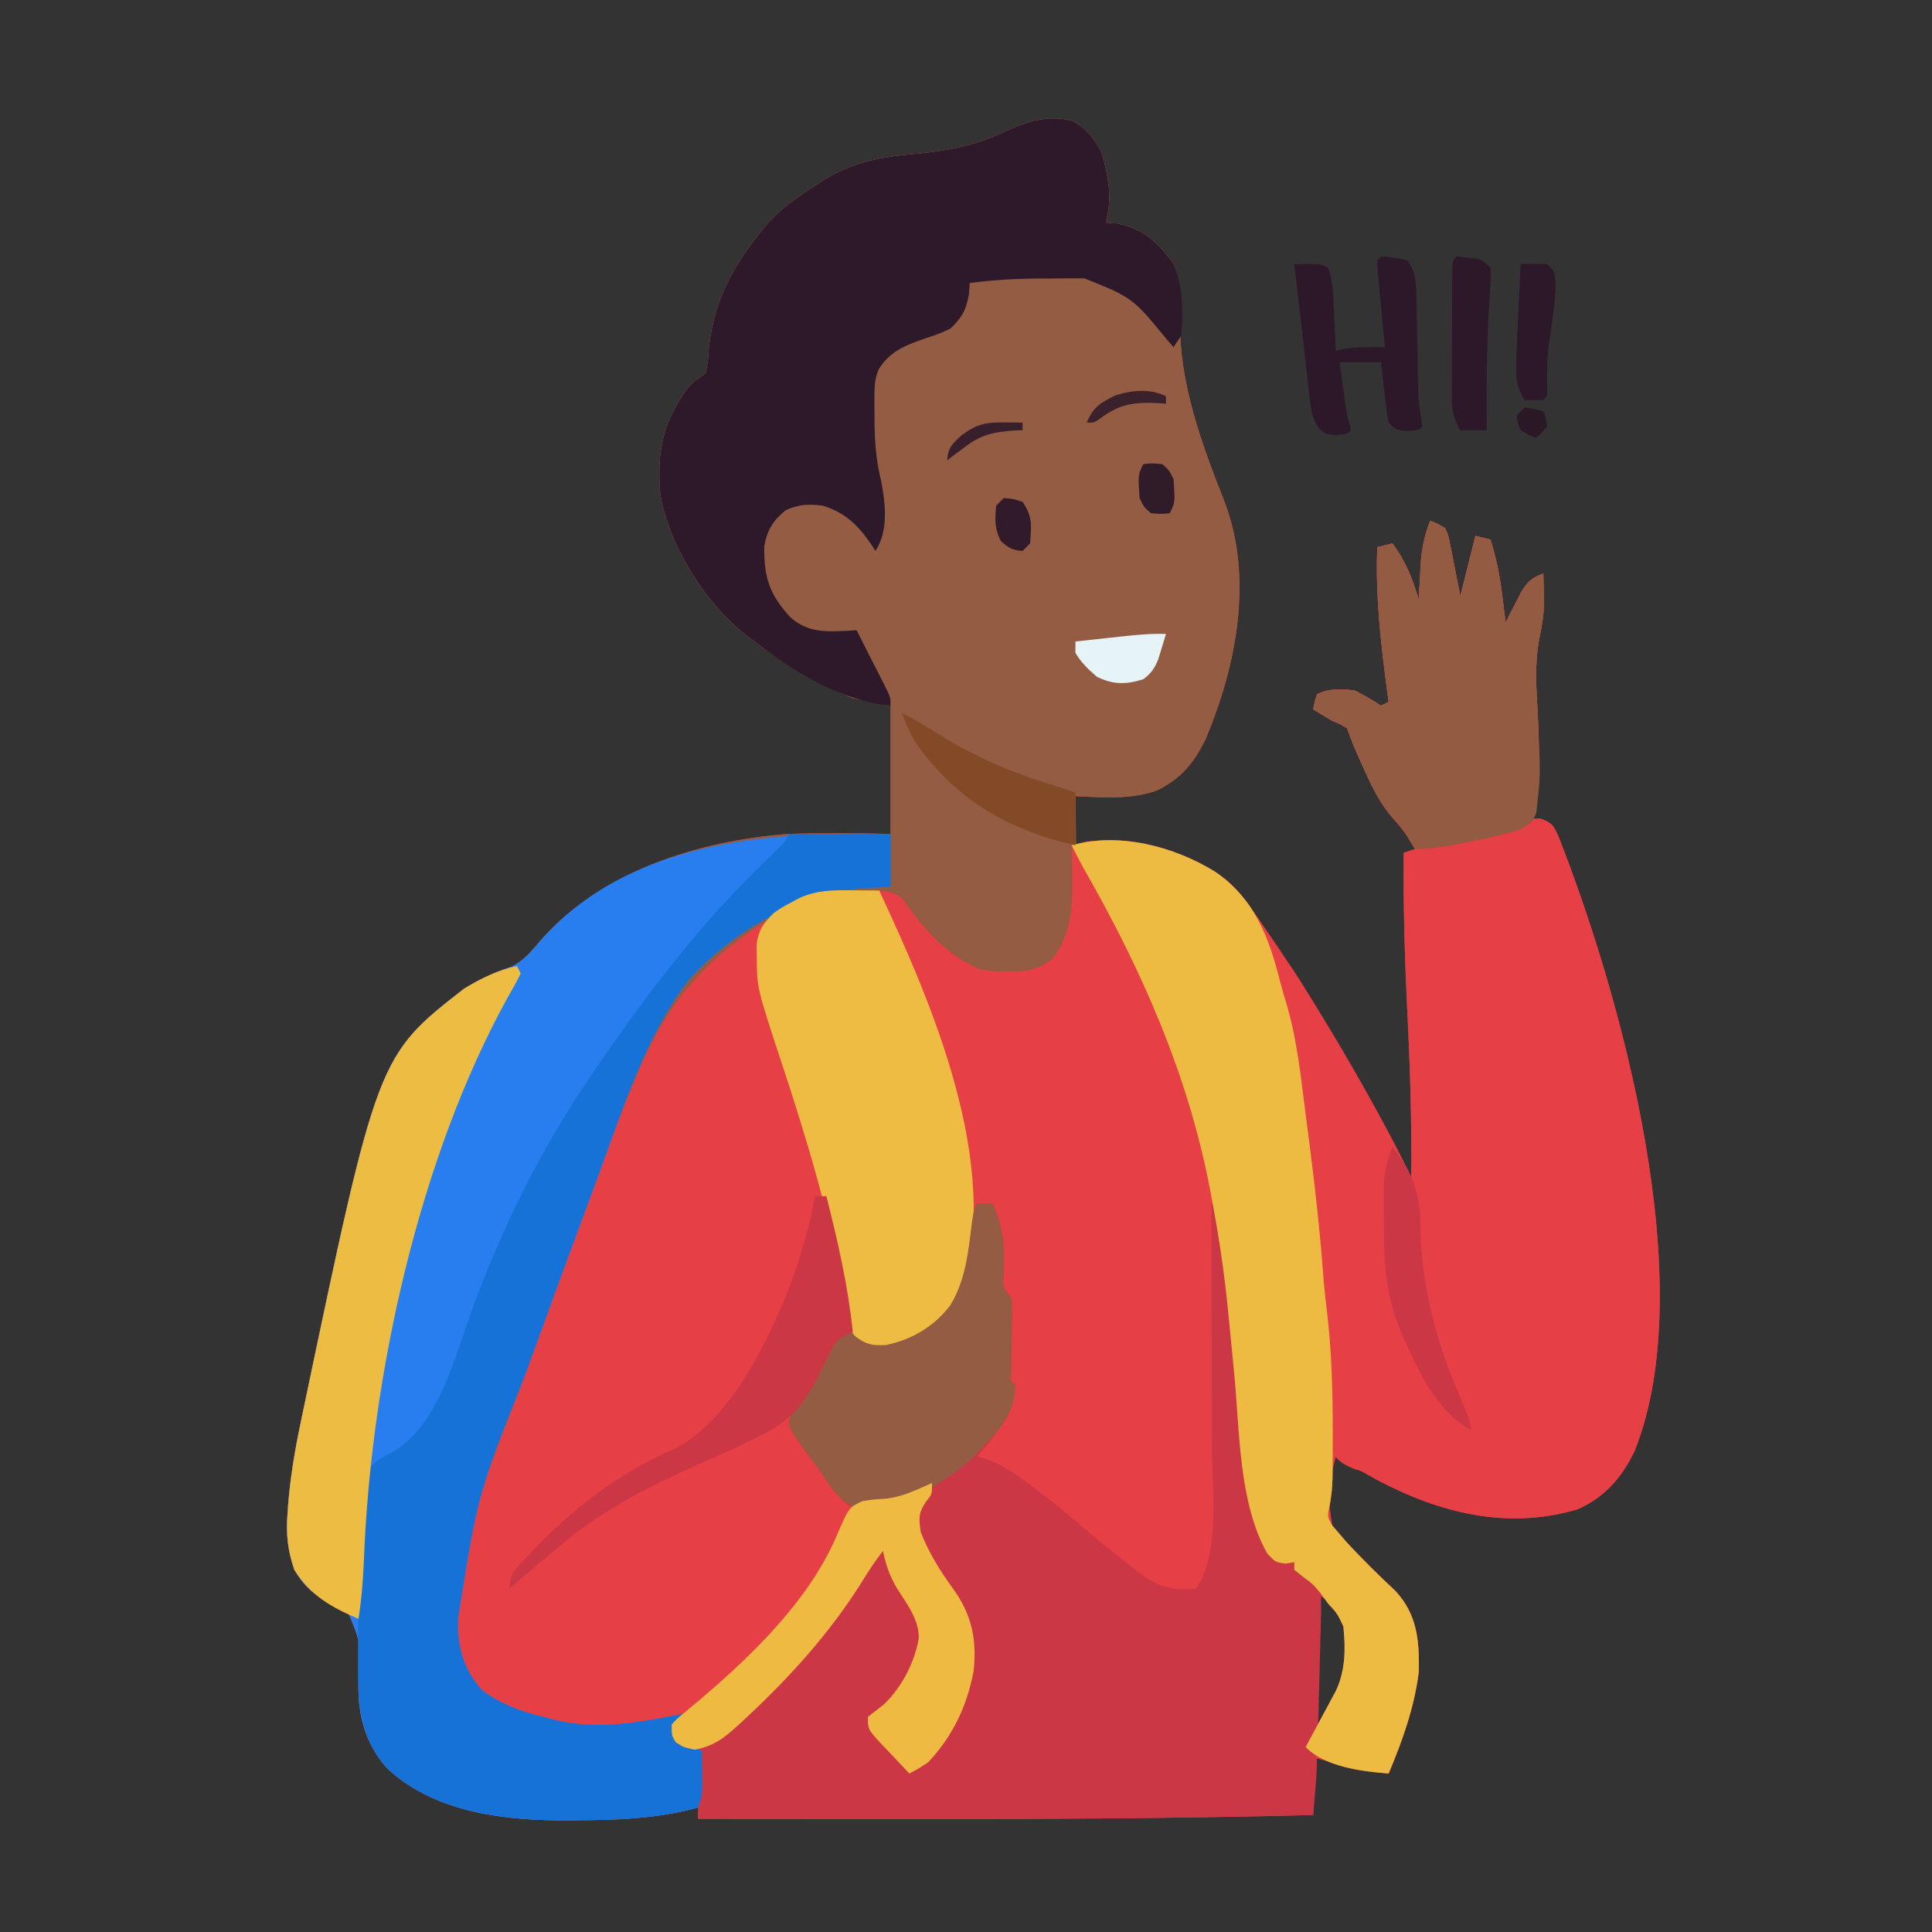 <?xml version="1.0" encoding="UTF-8"?>
<svg version="1.1" xmlns="http://www.w3.org/2000/svg" width="512" height="512">
<rect width="100%" height="100%" fill="#333333" stroke="none"/>
<path d="M0 0 C3.846 1.816 5.72 4.508 7.812 8.188 C9.715 14.294 10.877 20.743 9 27 C10.031 27.082 11.062 27.165 12.125 27.25 C18.999 28.58 23.025 32.369 27 38 C28.815 43.076 29.073 47.09 28.75 52.438 C28.3 69.102 34.449 85.595 40.484 100.906 C48.197 121.085 43.74 144.141 35.621 163.59 C32.549 170.053 29.039 174.332 22.562 177.5 C15.638 179.948 8.231 179.323 1 179 C1 183.29 1 187.58 1 192 C1.99 191.67 2.98 191.34 4 191 C17.068 189.665 30.203 193.429 40.805 201.004 C45.257 204.817 48.347 209.752 51.625 214.562 C52.327 215.584 53.029 216.605 53.753 217.658 C60.253 227.203 66.231 237 72 247 C72.782 248.343 72.782 248.343 73.579 249.714 C79.367 259.664 85.034 269.61 90 280 C90.142 265.633 89.711 251.348 89 237 C88.289 222.652 87.858 208.367 88 194 C88.99 193.67 89.98 193.34 91 193 C89.331 189.94 87.505 187.407 85.152 184.863 C81.802 180.995 79.747 176.905 77.688 172.25 C77.341 171.496 76.995 170.742 76.639 169.965 C75.286 166.995 74.033 164.1 73 161 C71.201 159.933 71.201 159.933 69 159 C67.327 158.011 65.658 157.014 64 156 C64.375 154.062 64.375 154.062 65 152 C68.213 150.394 71.515 150.51 75 151 C77.482 152.147 79.669 153.555 82 155 C82.66 154.67 83.32 154.34 84 154 C83.909 153.326 83.818 152.653 83.725 151.959 C81.991 138.917 80.47 126.17 81 113 C82.32 112.67 83.64 112.34 85 112 C88.522 116.737 90.343 121.351 92 127 C92.049 125.987 92.098 124.974 92.148 123.93 C92.224 122.578 92.299 121.227 92.375 119.875 C92.421 118.877 92.421 118.877 92.469 117.859 C92.719 113.602 93.475 109.979 95 106 C96.921 106.742 96.921 106.742 99 108 C99.821 109.879 99.821 109.879 100.266 112.133 C100.433 112.938 100.601 113.744 100.773 114.574 C100.931 115.416 101.088 116.258 101.25 117.125 C101.509 118.399 101.509 118.399 101.773 119.699 C102.198 121.796 102.601 123.898 103 126 C104.32 120.72 105.64 115.44 107 110 C108.32 110.33 109.64 110.66 111 111 C112.54 115.977 113.506 120.77 114.125 125.938 C114.211 126.621 114.298 127.305 114.387 128.01 C114.596 129.673 114.799 131.336 115 133 C115.387 132.229 115.773 131.458 116.172 130.664 C116.693 129.661 117.213 128.658 117.75 127.625 C118.26 126.627 118.771 125.63 119.297 124.602 C121.043 121.934 122.053 121.063 125 120 C125.056 121.77 125.093 123.541 125.125 125.312 C125.148 126.299 125.171 127.285 125.195 128.301 C125.031 131.406 124.603 134.034 123.961 137.055 C122.682 143.712 123.091 150.079 123.5 156.812 C123.981 166.491 124.162 175.495 122 185 C123.114 184.969 123.114 184.969 124.25 184.938 C127.509 186.197 127.675 186.746 129.07 189.816 C145.657 232.014 166.857 308.358 149.188 352.531 C145.806 359.562 141.248 364.852 134 368 C115.288 373.524 97.368 368.908 80.621 360 C77.052 358.05 73.523 356.031 70 354 C67.692 363.466 67.692 363.466 69.145 372.785 C70.947 375.093 72.837 377.027 75 379 C76.375 380.417 77.75 381.833 79.125 383.25 C81.328 385.406 83.559 387.521 85.812 389.625 C91.588 395.895 92.145 402.736 92 411 C90.813 420.496 87.692 429.215 84 438 C77.399 437.377 71.375 435.833 65 434 C64.67 438.95 64.34 443.9 64 449 C26.145 449.979 -11.697 450.089 -49.562 450.062 C-50.781 450.062 -52 450.061 -53.256 450.06 C-68.504 450.048 -83.752 450.028 -99 450 C-99 449.01 -99 448.02 -99 447 C-99.784 447.217 -100.567 447.433 -101.375 447.656 C-111.249 449.954 -120.969 450.336 -131.062 450.375 C-132.072 450.386 -132.072 450.386 -133.102 450.398 C-149.631 450.548 -168.266 448.557 -181 437 C-186.538 431.313 -188.976 423.526 -189.01 415.649 C-188.995 414.785 -188.98 413.921 -188.965 413.031 C-188.378 403.155 -188.378 403.155 -192.078 394.539 C-194.659 393.075 -194.659 393.075 -197.418 392.035 C-201.382 390.446 -203.886 387.664 -206 384 C-207.79 378.846 -208.215 374.389 -207.793 369 C-207.741 368.258 -207.689 367.516 -207.635 366.751 C-207.056 359.395 -205.833 352.219 -204.312 345 C-204.169 344.308 -204.025 343.616 -203.877 342.903 C-183.947 247.872 -183.947 247.872 -161 230 C-157.021 227.587 -152.972 225.617 -148.527 224.227 C-145.166 222.595 -143.172 220.117 -140.812 217.312 C-124.525 198.875 -99.022 190.79 -75 189 C-65.992 188.689 -57.014 188.863 -48 189 C-48 177.78 -48 166.56 -48 155 C-51.3 154.34 -54.6 153.68 -58 153 C-60.792 151.85 -63.35 150.71 -66 149.312 C-66.686 148.959 -67.371 148.606 -68.078 148.243 C-73.726 145.274 -78.959 141.919 -84 138 C-84.597 137.567 -85.194 137.134 -85.809 136.688 C-96.933 128.055 -106.6 112.984 -109 99 C-109.93 87.706 -108.46 80.297 -101.875 71 C-100 69 -100 69 -97 67 C-96.374 63.832 -96.374 63.832 -96.125 60.125 C-94.786 47.842 -89.808 38.518 -82 29 C-81.479 28.364 -80.958 27.729 -80.422 27.074 C-76.8 23.095 -72.537 20.182 -68.062 17.25 C-67.489 16.873 -66.916 16.496 -66.326 16.107 C-58.119 10.924 -50.666 9.572 -41.062 8.75 C-33.001 7.95 -25.996 6.723 -18.625 3.312 C-12.39 0.428 -6.909 -1.7 0 0 Z M66 391 C65.005 398.387 64.882 405.616 64.938 413.062 C64.942 414.214 64.947 415.366 64.951 416.553 C64.963 419.369 64.979 422.184 65 425 C67.266 422.81 68.739 420.905 70.125 418.062 C70.458 417.393 70.79 416.724 71.133 416.035 C73.469 410.553 73.63 404.882 73 399 C71.01 395.089 69.635 393.423 66 391 Z " fill="#E63F46" transform="translate(284,32)"/>
<path d="M0 0 C3.846 1.816 5.72 4.508 7.812 8.188 C9.715 14.294 10.877 20.743 9 27 C10.031 27.082 11.062 27.165 12.125 27.25 C18.999 28.58 23.025 32.369 27 38 C28.815 43.076 29.073 47.09 28.75 52.438 C28.3 69.102 34.449 85.595 40.484 100.906 C48.197 121.085 43.74 144.141 35.621 163.59 C32.549 170.053 29.039 174.332 22.562 177.5 C15.638 179.948 8.231 179.323 1 179 C1.024 180.285 1.024 180.285 1.048 181.595 C1.099 184.819 1.137 188.044 1.165 191.268 C1.18 192.655 1.2 194.042 1.226 195.428 C1.581 214.703 1.581 214.703 -4.5 222 C-9.948 226.359 -13.486 226.554 -20.359 226.434 C-29.948 225.292 -36.946 218.067 -43 211 C-43.557 209.93 -44.114 208.86 -44.688 207.758 C-46.638 204.905 -46.638 204.905 -48.934 204.458 C-51.361 204.26 -53.693 204.271 -56.125 204.375 C-56.986 204.4 -57.847 204.424 -58.734 204.45 C-65.248 204.744 -70.35 205.61 -76 209 C-76.637 209.382 -77.274 209.763 -77.93 210.156 C-96.39 221.352 -106.681 232.551 -115.078 252.574 C-115.553 253.702 -116.027 254.829 -116.516 255.991 C-121.99 269.162 -126.866 282.546 -131.702 295.961 C-132.704 298.737 -133.71 301.512 -134.716 304.287 C-137.174 311.067 -139.624 317.85 -142.067 324.636 C-143.414 328.376 -144.766 332.115 -146.122 335.852 C-157.803 365.603 -157.803 365.603 -162.625 396.875 C-162.636 397.678 -162.648 398.481 -162.659 399.308 C-162.497 405.825 -160.603 411.107 -156.211 415.988 C-151.064 419.701 -146.152 421.546 -140 423 C-138.904 423.307 -138.904 423.307 -137.785 423.621 C-125.712 426.787 -113.969 424.382 -102 422 C-102.66 422.99 -103.32 423.98 -104 425 C-104.66 425 -105.32 425 -106 425 C-103.896 429.208 -102.39 430.463 -98 432 C-97.973 433.937 -97.954 435.875 -97.938 437.812 C-97.926 438.891 -97.914 439.97 -97.902 441.082 C-98 444 -98 444 -99 447 C-109.605 449.93 -120.134 450.333 -131.062 450.375 C-132.072 450.386 -132.072 450.386 -133.102 450.398 C-149.631 450.548 -168.266 448.557 -181 437 C-186.538 431.313 -188.976 423.526 -189.01 415.649 C-188.995 414.785 -188.98 413.921 -188.965 413.031 C-188.378 403.155 -188.378 403.155 -192.078 394.539 C-194.659 393.075 -194.659 393.075 -197.418 392.035 C-201.382 390.446 -203.886 387.664 -206 384 C-207.79 378.846 -208.215 374.389 -207.793 369 C-207.741 368.258 -207.689 367.516 -207.635 366.751 C-207.056 359.395 -205.833 352.219 -204.312 345 C-204.169 344.308 -204.025 343.616 -203.877 342.903 C-183.947 247.872 -183.947 247.872 -161 230 C-157.021 227.587 -152.972 225.617 -148.527 224.227 C-145.166 222.595 -143.172 220.117 -140.812 217.312 C-124.525 198.875 -99.022 190.79 -75 189 C-65.992 188.689 -57.014 188.863 -48 189 C-48 177.78 -48 166.56 -48 155 C-51.3 154.34 -54.6 153.68 -58 153 C-60.792 151.85 -63.35 150.71 -66 149.312 C-66.686 148.959 -67.371 148.606 -68.078 148.243 C-73.726 145.274 -78.959 141.919 -84 138 C-84.597 137.567 -85.194 137.134 -85.809 136.688 C-96.933 128.055 -106.6 112.984 -109 99 C-109.93 87.706 -108.46 80.297 -101.875 71 C-100 69 -100 69 -97 67 C-96.374 63.832 -96.374 63.832 -96.125 60.125 C-94.786 47.842 -89.808 38.518 -82 29 C-81.479 28.364 -80.958 27.729 -80.422 27.074 C-76.8 23.095 -72.537 20.182 -68.062 17.25 C-67.489 16.873 -66.916 16.496 -66.326 16.107 C-58.119 10.924 -50.666 9.572 -41.062 8.75 C-33.001 7.95 -25.996 6.723 -18.625 3.312 C-12.39 0.428 -6.909 -1.7 0 0 Z " fill="#945C42" transform="translate(284,32)"/>
<path d="M0 0 C1.921 0.742 1.921 0.742 4 2 C4.821 3.879 4.821 3.879 5.266 6.133 C5.517 7.341 5.517 7.341 5.773 8.574 C5.931 9.416 6.088 10.258 6.25 11.125 C6.423 11.974 6.595 12.824 6.773 13.699 C7.198 15.796 7.601 17.898 8 20 C9.32 14.72 10.64 9.44 12 4 C13.32 4.33 14.64 4.66 16 5 C17.54 9.977 18.506 14.77 19.125 19.938 C19.211 20.621 19.298 21.305 19.387 22.01 C19.596 23.673 19.799 25.336 20 27 C20.387 26.229 20.773 25.458 21.172 24.664 C21.693 23.661 22.213 22.658 22.75 21.625 C23.516 20.128 23.516 20.128 24.297 18.602 C26.043 15.934 27.053 15.063 30 14 C30.056 15.77 30.093 17.541 30.125 19.312 C30.148 20.299 30.171 21.285 30.195 22.301 C30.031 25.406 29.603 28.034 28.961 31.055 C27.682 37.712 28.091 44.079 28.5 50.812 C28.981 60.491 29.162 69.495 27 79 C27.742 78.979 28.485 78.959 29.25 78.938 C32.509 80.197 32.675 80.746 34.07 83.816 C50.657 126.014 71.857 202.358 54.188 246.531 C50.806 253.562 46.248 258.852 39 262 C20.365 267.501 2.425 262.943 -14.281 254.098 C-14.882 253.745 -15.484 253.392 -16.103 253.029 C-17.999 251.931 -17.999 251.931 -20.198 251.256 C-22.891 250.146 -24.202 249.321 -26 247 C-27.289 241.113 -27.31 235.257 -27.375 229.25 C-27.453 226.026 -27.551 222.802 -27.648 219.578 C-27.669 218.778 -27.689 217.977 -27.71 217.153 C-27.911 210.355 -28.624 203.684 -29.496 196.944 C-29.955 193.351 -30.337 189.763 -30.676 186.156 C-34.015 149.526 -34.015 149.526 -43 114 C-43.352 112.671 -43.696 111.34 -44 110 C-38.893 114.518 -35.617 119.976 -32.062 125.75 C-31.413 126.798 -30.763 127.845 -30.094 128.924 C-21.09 143.575 -12.555 158.547 -5 174 C-4.858 159.633 -5.289 145.348 -6 131 C-6.711 116.652 -7.142 102.367 -7 88 C-6.01 87.67 -5.02 87.34 -4 87 C-5.669 83.94 -7.495 81.407 -9.848 78.863 C-13.198 74.995 -15.253 70.905 -17.312 66.25 C-17.832 65.119 -17.832 65.119 -18.361 63.965 C-19.714 60.995 -20.967 58.1 -22 55 C-23.799 53.933 -23.799 53.933 -26 53 C-27.673 52.011 -29.342 51.014 -31 50 C-30.625 48.062 -30.625 48.062 -30 46 C-26.787 44.394 -23.485 44.51 -20 45 C-17.518 46.147 -15.331 47.555 -13 49 C-12.01 48.505 -12.01 48.505 -11 48 C-11.091 47.326 -11.182 46.653 -11.275 45.959 C-13.009 32.917 -14.53 20.17 -14 7 C-12.68 6.67 -11.36 6.34 -10 6 C-6.478 10.737 -4.657 15.351 -3 21 C-2.951 19.987 -2.902 18.974 -2.852 17.93 C-2.776 16.578 -2.701 15.227 -2.625 13.875 C-2.579 12.877 -2.579 12.877 -2.531 11.859 C-2.281 7.602 -1.525 3.979 0 0 Z " fill="#E63F45" transform="translate(379,138)"/>
<path d="M0 0 C10.694 7.339 14.394 17.742 17.408 29.745 C17.802 31.246 18.233 32.739 18.699 34.22 C21.734 44.153 22.742 54.483 24.062 64.75 C24.33 66.79 24.597 68.829 24.864 70.869 C26.497 83.452 27.896 96.008 28.806 108.666 C29 111.002 29.264 113.319 29.555 115.645 C30.891 126.539 31.188 137.347 31.188 148.312 C31.188 149.039 31.189 149.765 31.19 150.513 C31.19 152.609 31.181 154.705 31.168 156.801 C31.157 158.629 31.157 158.629 31.145 160.493 C31 164 31 164 30.417 167.802 C29.708 170.952 29.708 170.952 31.152 173.371 C31.741 174.053 32.331 174.735 32.938 175.438 C33.583 176.194 34.229 176.951 34.895 177.73 C39.044 182.203 43.353 186.463 47.812 190.625 C53.588 196.895 54.145 203.736 54 212 C52.813 221.496 49.692 230.215 46 239 C38.828 238.448 29.242 237.242 24 232 C24.267 231.506 24.535 231.012 24.81 230.503 C26.024 228.254 27.231 226.002 28.438 223.75 C29.069 222.584 29.069 222.584 29.713 221.395 C30.116 220.64 30.519 219.886 30.934 219.109 C31.305 218.418 31.677 217.727 32.06 217.015 C34.571 211.632 34.619 205.831 34 200 C32.397 196.595 32.397 196.595 30 194 C29.361 193.134 28.721 192.268 28.062 191.375 C26.026 188.884 26.026 188.884 23.25 186.812 C22.508 186.214 21.765 185.616 21 185 C21 184.34 21 183.68 21 183 C20.258 183.124 19.515 183.248 18.75 183.375 C16 183 16 183 13.875 180.75 C3.951 163.334 5.367 136.521 3.446 116.932 C3.365 116.119 3.284 115.305 3.201 114.466 C3.051 112.959 2.904 111.452 2.76 109.945 C2.061 102.933 1.026 95.97 0 89 C0.004 90.021 0.009 91.043 0.013 92.095 C0.054 101.774 0.084 111.452 0.104 121.131 C0.114 126.106 0.128 131.081 0.151 136.055 C0.173 140.866 0.185 145.677 0.19 150.488 C0.193 152.313 0.201 154.138 0.211 155.963 C0.381 185.548 0.381 185.548 -5 191 C-10.553 192.091 -13.577 190.985 -18.375 188.062 C-23.033 184.874 -27.151 181.293 -31.281 177.457 C-40.876 168.786 -51.399 160.801 -63 155 C-61.635 152.025 -60.021 149.702 -57.938 147.188 C-55.12 143.497 -54.091 140.736 -54 136 C-54.163 135.365 -54.326 134.729 -54.494 134.074 C-55.046 131.809 -55.083 129.886 -55.027 127.559 C-55.015 126.728 -55.003 125.897 -54.99 125.041 C-54.955 123.301 -54.916 121.562 -54.873 119.822 C-54.857 118.578 -54.857 118.578 -54.84 117.309 C-54.815 116.176 -54.815 116.176 -54.789 115.021 C-54.875 112.684 -54.875 112.684 -57 110 C-57.125 106.926 -57.125 106.926 -57 103.312 C-56.908 97.764 -57.314 93.268 -59 88 C-60.32 88 -61.64 88 -63 88 C-63.33 88.66 -63.66 89.32 -64 90 C-66.096 87.904 -65.839 83.649 -66.25 80.75 C-69.976 56.299 -76.602 31.666 -87.785 9.527 C-89 7 -89 7 -89 5 C-85.985 5.323 -84.427 5.553 -82.297 7.785 C-81.786 8.537 -81.276 9.288 -80.75 10.062 C-75.758 16.882 -69.917 22.755 -62 26 C-58.515 26.47 -58.515 26.47 -54.938 26.375 C-53.75 26.383 -52.563 26.39 -51.34 26.398 C-47.747 25.97 -45.881 25.14 -43 23 C-38.044 16.575 -37.7 8.782 -37.875 1 C-37.884 0.225 -37.893 -0.549 -37.902 -1.348 C-37.926 -3.232 -37.961 -5.116 -38 -7 C-25.427 -10.527 -10.851 -6.704 0 0 Z " fill="#E63F45" transform="translate(322,231)"/>
<path d="M0 0 C0 4.62 0 9.24 0 14 C-2.104 14.103 -4.207 14.206 -6.375 14.312 C-24.244 15.705 -42.094 25.659 -53.941 39.223 C-65.031 54.083 -70.772 72.334 -77.094 89.538 C-78.079 92.215 -79.069 94.89 -80.059 97.564 C-85.414 112.028 -90.725 126.507 -96 141 C-96.319 141.877 -96.639 142.753 -96.968 143.656 C-109.405 174.968 -109.405 174.968 -114.625 207.875 C-114.636 208.678 -114.648 209.481 -114.659 210.308 C-114.497 216.825 -112.603 222.107 -108.211 226.988 C-103.064 230.701 -98.152 232.546 -92 234 C-90.904 234.307 -90.904 234.307 -89.785 234.621 C-77.712 237.787 -65.969 235.382 -54 233 C-54.66 233.99 -55.32 234.98 -56 236 C-56.66 236 -57.32 236 -58 236 C-55.896 240.208 -54.39 241.463 -50 243 C-49.973 244.937 -49.954 246.875 -49.938 248.812 C-49.926 249.891 -49.914 250.97 -49.902 252.082 C-50 255 -50 255 -51 258 C-61.605 260.93 -72.134 261.333 -83.062 261.375 C-84.072 261.386 -84.072 261.386 -85.102 261.398 C-101.631 261.548 -120.266 259.557 -133 248 C-138.538 242.313 -140.976 234.526 -141.01 226.649 C-140.988 225.353 -140.988 225.353 -140.965 224.031 C-140.378 214.155 -140.378 214.155 -144.078 205.539 C-146.659 204.075 -146.659 204.075 -149.418 203.035 C-153.382 201.446 -155.886 198.664 -158 195 C-159.79 189.846 -160.215 185.389 -159.793 180 C-159.741 179.258 -159.689 178.516 -159.635 177.751 C-159.056 170.395 -157.833 163.219 -156.312 156 C-156.169 155.308 -156.025 154.616 -155.877 153.903 C-135.947 58.872 -135.947 58.872 -113 41 C-109.021 38.587 -104.972 36.617 -100.527 35.227 C-97.166 33.595 -95.172 31.117 -92.812 28.312 C-69.451 1.867 -32.896 -0.662 0 0 Z " fill="#287EEE" transform="translate(236,221)"/>
<path d="M0 0 C1.32 0 2.64 0 4 0 C7.103 6.464 7.211 11.794 6.91 18.926 C6.733 22.174 6.733 22.174 9 25 C9.211 27.344 9.211 27.344 9.16 30.07 C9.144 31.538 9.144 31.538 9.127 33.035 C9.106 34.055 9.084 35.074 9.062 36.125 C9.028 38.148 8.998 40.172 8.973 42.195 C8.955 43.093 8.937 43.99 8.918 44.915 C8.763 46.99 8.763 46.99 10 48 C9.726 53.684 7.963 57.135 4.438 61.438 C4.013 61.978 3.588 62.519 3.15 63.076 C2.113 64.394 1.058 65.698 0 67 C0.855 67.238 1.709 67.477 2.59 67.723 C6.357 69.134 9.353 71.074 12.562 73.438 C13.169 73.877 13.775 74.317 14.4 74.77 C19.162 78.27 23.68 82.015 28.154 85.873 C32.039 89.217 36.005 92.429 40.062 95.562 C41.105 96.368 42.148 97.174 43.223 98.004 C48.491 101.791 51.56 102.519 58 102 C64.397 92.404 62.261 76.188 62.195 65.039 C62.192 63.153 62.189 61.268 62.187 59.382 C62.179 54.467 62.16 49.551 62.137 44.636 C62.117 39.601 62.108 34.566 62.098 29.531 C62.076 19.687 62.042 9.844 62 0 C62.99 0.495 62.99 0.495 64 1 C64.6 3.869 65.055 6.662 65.438 9.562 C65.564 10.479 65.69 11.395 65.82 12.338 C67.033 21.517 67.855 30.731 68.687 39.949 C69.678 68.218 69.678 68.218 79 94 C80.663 94.35 82.33 94.682 84 95 C86.688 97.438 86.688 97.438 89 100 C89.66 100.66 90.32 101.32 91 102 C91.129 104.91 91.137 107.716 91.047 110.621 C91.016 111.905 91.016 111.905 90.985 113.214 C90.94 115.026 90.889 116.837 90.833 118.649 C90.75 121.423 90.689 124.196 90.629 126.971 C90.582 128.729 90.534 130.488 90.484 132.246 C90.467 133.077 90.449 133.909 90.43 134.765 C90.298 138.648 90.2 140.701 88 144 C88.66 144.99 89.32 145.98 90 147 C89.983 149.617 89.867 152.092 89.625 154.688 C89.568 155.389 89.512 156.091 89.453 156.814 C89.312 158.544 89.157 160.272 89 162 C51.145 162.979 13.303 163.089 -24.562 163.062 C-25.781 163.062 -27 163.061 -28.256 163.06 C-43.504 163.048 -58.752 163.027 -74 163 C-73.505 154.09 -73.505 154.09 -73 145 C-73.99 144.67 -74.98 144.34 -76 144 C-75.136 143.771 -74.273 143.541 -73.383 143.305 C-69.576 141.837 -66.89 139.787 -63.875 137.125 C-63.313 136.635 -62.751 136.145 -62.172 135.641 C-60.434 134.109 -58.714 132.558 -57 131 C-56.229 130.307 -56.229 130.307 -55.442 129.6 C-43.453 118.694 -33.799 105.173 -26 91 C-24 92 -24 92 -23.105 94.223 C-22.803 95.16 -22.5 96.097 -22.188 97.062 C-20.894 100.837 -19.523 103.973 -17.25 107.25 C-14.783 111.035 -14.209 113.415 -15 118 C-17.572 124.9 -21.509 131.049 -27 136 C-27.66 136 -28.32 136 -29 136 C-26.937 139.664 -24.641 142.705 -21.812 145.812 C-20.739 146.998 -20.739 146.998 -19.645 148.207 C-18.83 149.095 -18.83 149.095 -18 150 C-10.175 145.786 -6.318 138.766 -3.562 130.5 C-1.142 121.613 -0.779 113.376 -5 105 C-6.859 102.143 -8.754 99.347 -10.775 96.604 C-14.483 91.554 -16.78 87.369 -16 81 C-14 77.625 -14 77.625 -12 75 C-12.834 75.361 -13.668 75.722 -14.527 76.094 C-16.215 76.79 -16.215 76.79 -17.938 77.5 C-19.591 78.196 -19.591 78.196 -21.277 78.906 C-25.708 80.208 -29.466 81.299 -34 80 C-37.063 77.469 -39.19 74.443 -41.438 71.188 C-42.048 70.354 -42.658 69.521 -43.287 68.662 C-50.046 59.385 -50.046 59.385 -49.762 57 C-48.77 54.395 -47.125 52.416 -45.461 50.203 C-43.057 46.578 -41.336 42.62 -39.527 38.672 C-37.966 35.94 -36.637 34.656 -34 33 C-33.258 33.99 -33.258 33.99 -32.5 35 C-29.682 37.254 -27.87 37.646 -24.281 37.445 C-17.41 36.104 -11.408 32.493 -7.176 26.926 C-3.072 20.204 -2.375 12.631 -1.43 4.941 C-1 2 -1 2 0 0 Z " fill="#CC3745" transform="translate(259,319)"/>
<path d="M0 0 C3.846 1.816 5.72 4.508 7.812 8.188 C9.715 14.294 10.877 20.743 9 27 C10.031 27.082 11.062 27.165 12.125 27.25 C18.999 28.58 23.025 32.369 27 38 C29.52 44 29.639 50.574 29 57 C28.34 57.99 27.68 58.98 27 60 C26.147 59.022 26.147 59.022 25.277 58.023 C16.18 46.923 16.18 46.923 3.372 41.757 C1.989 41.763 1.989 41.763 0.578 41.77 C-0.448 41.771 -1.474 41.773 -2.531 41.775 C-3.593 41.788 -4.656 41.8 -5.75 41.812 C-7.32 41.813 -7.32 41.813 -8.922 41.814 C-15.024 41.849 -20.949 42.209 -27 43 C-27.082 44.052 -27.165 45.104 -27.25 46.188 C-28.089 50.45 -29.007 51.922 -32 55 C-35.059 56.441 -35.059 56.441 -38.438 57.562 C-43.597 59.29 -48.188 61.004 -51.122 65.855 C-52.085 68.208 -52.258 69.881 -52.266 72.414 C-52.269 73.253 -52.273 74.091 -52.277 74.955 C-52.268 75.836 -52.259 76.717 -52.25 77.625 C-52.244 78.983 -52.244 78.983 -52.238 80.367 C-52.17 85.646 -51.736 90.493 -50.453 95.625 C-49.304 101.646 -48.539 108.809 -52 114 C-52.34 113.469 -52.681 112.938 -53.031 112.391 C-56.599 107.19 -59.889 103.883 -66 102 C-69.896 101.538 -72.157 101.636 -75.75 103.188 C-79.101 105.887 -80.762 108.564 -81.469 112.832 C-81.555 121.081 -80.066 125.577 -74.531 131.598 C-69.911 135.663 -65.327 135.431 -59.379 135.176 C-58.201 135.089 -58.201 135.089 -57 135 C-55.494 137.955 -53.996 140.915 -52.5 143.875 C-52.071 144.717 -51.641 145.559 -51.199 146.426 C-50.793 147.231 -50.387 148.037 -49.969 148.867 C-49.403 149.983 -49.403 149.983 -48.826 151.121 C-48 153 -48 153 -48 155 C-61.223 153.729 -73.715 145.997 -84 138 C-84.597 137.567 -85.194 137.134 -85.809 136.688 C-96.933 128.055 -106.6 112.984 -109 99 C-109.93 87.706 -108.46 80.297 -101.875 71 C-100 69 -100 69 -97 67 C-96.374 63.832 -96.374 63.832 -96.125 60.125 C-94.786 47.842 -89.808 38.518 -82 29 C-81.219 28.047 -81.219 28.047 -80.422 27.074 C-76.8 23.095 -72.537 20.182 -68.062 17.25 C-67.489 16.873 -66.916 16.496 -66.326 16.107 C-58.119 10.924 -50.666 9.572 -41.062 8.75 C-33.001 7.95 -25.996 6.723 -18.625 3.312 C-12.39 0.428 -6.909 -1.7 0 0 Z " fill="#2D1929" transform="translate(284,32)"/>
<path d="M0 0 C8.91 0 17.82 0 27 0 C27 4.62 27 9.24 27 14 C24.896 14.103 22.793 14.206 20.625 14.312 C2.756 15.705 -15.094 25.659 -26.941 39.223 C-38.031 54.083 -43.772 72.334 -50.094 89.538 C-51.079 92.215 -52.069 94.89 -53.059 97.564 C-58.414 112.028 -63.725 126.507 -69 141 C-69.319 141.877 -69.639 142.753 -69.968 143.656 C-82.405 174.968 -82.405 174.968 -87.625 207.875 C-87.636 208.678 -87.648 209.481 -87.659 210.308 C-87.497 216.825 -85.603 222.107 -81.211 226.988 C-76.064 230.701 -71.152 232.546 -65 234 C-63.904 234.307 -63.904 234.307 -62.785 234.621 C-50.712 237.787 -38.969 235.382 -27 233 C-27.66 233.99 -28.32 234.98 -29 236 C-29.66 236 -30.32 236 -31 236 C-28.896 240.208 -27.39 241.463 -23 243 C-22.973 244.937 -22.954 246.875 -22.938 248.812 C-22.926 249.891 -22.914 250.97 -22.902 252.082 C-23 255 -23 255 -24 258 C-34.605 260.93 -45.134 261.333 -56.062 261.375 C-57.072 261.386 -57.072 261.386 -58.102 261.398 C-74.631 261.548 -93.266 259.557 -106 248 C-112.632 241.188 -114.123 232.14 -114.133 222.922 C-114.135 221.77 -114.137 220.618 -114.139 219.43 C-114.134 218.216 -114.13 217.001 -114.125 215.75 C-114.122 214.497 -114.118 213.245 -114.115 211.954 C-114.065 202.948 -113.904 193.977 -113.153 185 C-112.995 182.929 -112.9 180.86 -112.805 178.785 C-112.189 169.204 -112.189 169.204 -109.148 166.125 C-107.612 165.196 -106.041 164.32 -104.445 163.496 C-92.845 156.399 -88.503 138.871 -84.181 126.866 C-76.202 104.841 -66.144 84.428 -53 65 C-52.435 64.165 -51.87 63.329 -51.288 62.468 C-43.929 51.659 -36.308 41.1 -28 31 C-27.539 30.437 -27.079 29.873 -26.604 29.292 C-20.086 21.36 -13.16 13.969 -5.812 6.797 C-5.2 6.199 -4.588 5.601 -3.957 4.984 C-3.41 4.456 -2.863 3.927 -2.3 3.382 C-0.886 2.011 -0.886 2.011 0 0 Z " fill="#1672D7" transform="translate(209,221)"/>
<path d="M0 0 C10.694 7.339 14.394 17.742 17.408 29.745 C17.802 31.246 18.233 32.739 18.699 34.22 C21.734 44.153 22.742 54.483 24.062 64.75 C24.33 66.79 24.597 68.829 24.864 70.869 C26.497 83.452 27.896 96.008 28.806 108.666 C29 111.002 29.264 113.319 29.555 115.645 C30.891 126.539 31.188 137.347 31.188 148.312 C31.188 149.039 31.189 149.765 31.19 150.513 C31.19 152.609 31.181 154.705 31.168 156.801 C31.157 158.629 31.157 158.629 31.145 160.493 C31 164 31 164 30.417 167.802 C29.708 170.952 29.708 170.952 31.152 173.371 C31.741 174.053 32.331 174.735 32.938 175.438 C33.583 176.194 34.229 176.951 34.895 177.73 C39.044 182.203 43.353 186.463 47.812 190.625 C53.588 196.895 54.145 203.736 54 212 C52.813 221.496 49.692 230.215 46 239 C38.828 238.448 29.242 237.242 24 232 C24.267 231.506 24.535 231.012 24.81 230.503 C26.024 228.254 27.231 226.002 28.438 223.75 C29.069 222.584 29.069 222.584 29.713 221.395 C30.116 220.64 30.519 219.886 30.934 219.109 C31.305 218.418 31.677 217.727 32.06 217.015 C34.571 211.632 34.619 205.831 34 200 C32.397 196.595 32.397 196.595 30 194 C29.361 193.134 28.721 192.268 28.062 191.375 C26.026 188.884 26.026 188.884 23.25 186.812 C22.508 186.214 21.765 185.616 21 185 C21 184.34 21 183.68 21 183 C20.258 183.124 19.515 183.248 18.75 183.375 C16 183 16 183 13.875 180.75 C6.154 167.199 6.545 147.605 5.027 132.434 C4.942 131.589 4.858 130.744 4.77 129.874 C4.347 125.649 3.933 121.423 3.533 117.196 C2.518 106.684 0.998 96.37 -1 86 C-1.138 85.277 -1.276 84.555 -1.418 83.81 C-7.223 53.52 -19.685 25.543 -34.938 -1.091 C-36.019 -3.034 -37.02 -5.004 -38 -7 C-25.427 -10.527 -10.851 -6.704 0 0 Z " fill="#EEBB42" transform="translate(322,231)"/>
<path d="M0 0 C0.697 0.005 1.395 0.009 2.113 0.014 C3.826 0.025 5.538 0.043 7.25 0.062 C21.406 30.393 39.57 72.433 29.25 106.062 C26.027 112.394 20.975 116.576 14.812 119.938 C10.53 121.29 7.716 121.509 3.25 121.062 C0.261 118.869 -0.275 116.786 -0.891 113.215 C-1.07 112.231 -1.249 111.247 -1.434 110.234 C-1.621 109.167 -1.808 108.1 -2 107 C-5.877 86.443 -11.725 66.567 -18.286 46.73 C-25.178 25.847 -25.178 25.847 -25.188 17.688 C-25.217 15.974 -25.217 15.974 -25.246 14.227 C-24.641 10.366 -23.491 8.809 -20.75 6.062 C-18.531 4.516 -18.531 4.516 -16.25 3.312 C-15.497 2.905 -14.744 2.498 -13.969 2.078 C-9.322 -0.049 -5.058 -0.062 0 0 Z " fill="#EEBC42" transform="translate(225.75,235.938)"/>
<path d="M0 0 C1.921 0.742 1.921 0.742 4 2 C4.821 3.879 4.821 3.879 5.266 6.133 C5.517 7.341 5.517 7.341 5.773 8.574 C5.931 9.416 6.088 10.258 6.25 11.125 C6.423 11.974 6.595 12.824 6.773 13.699 C7.198 15.796 7.601 17.898 8 20 C9.32 14.72 10.64 9.44 12 4 C13.32 4.33 14.64 4.66 16 5 C17.54 9.977 18.506 14.77 19.125 19.938 C19.211 20.621 19.298 21.305 19.387 22.01 C19.596 23.673 19.799 25.336 20 27 C20.387 26.229 20.773 25.458 21.172 24.664 C21.693 23.661 22.213 22.658 22.75 21.625 C23.516 20.128 23.516 20.128 24.297 18.602 C26.043 15.934 27.053 15.063 30 14 C30.056 15.77 30.093 17.541 30.125 19.312 C30.148 20.299 30.171 21.285 30.195 22.301 C30.031 25.407 29.603 28.037 28.961 31.059 C27.686 37.696 28.094 44.037 28.5 50.75 C29.243 67.044 29.243 67.044 28.5 74.062 C28.387 75.167 28.273 76.272 28.156 77.41 C27 80 27 80 24.043 81.734 C19.418 83.362 14.62 84.28 9.812 85.188 C8.924 85.365 8.035 85.542 7.119 85.725 C3.289 86.47 -0.073 87 -4 87 C-5.375 84.938 -5.375 84.938 -7 82 C-7.927 80.939 -8.873 79.895 -9.832 78.863 C-13.196 74.996 -15.25 70.912 -17.312 66.25 C-17.659 65.496 -18.005 64.742 -18.361 63.965 C-19.714 60.995 -20.967 58.1 -22 55 C-23.799 53.933 -23.799 53.933 -26 53 C-27.673 52.011 -29.342 51.014 -31 50 C-30.625 48.062 -30.625 48.062 -30 46 C-26.787 44.394 -23.485 44.51 -20 45 C-17.518 46.147 -15.331 47.555 -13 49 C-12.01 48.505 -12.01 48.505 -11 48 C-11.091 47.326 -11.182 46.653 -11.275 45.959 C-13.009 32.917 -14.53 20.17 -14 7 C-12.68 6.67 -11.36 6.34 -10 6 C-6.478 10.737 -4.657 15.351 -3 21 C-2.951 19.987 -2.902 18.974 -2.852 17.93 C-2.776 16.578 -2.701 15.227 -2.625 13.875 C-2.579 12.877 -2.579 12.877 -2.531 11.859 C-2.281 7.602 -1.525 3.979 0 0 Z " fill="#935B42" transform="translate(379,138)"/>
<path d="M0 0 C0.495 0.99 0.495 0.99 1 2 C-0.062 4.121 -1.184 6.14 -2.375 8.188 C-25.95 50.803 -38.725 108.728 -40.562 157.5 C-40.779 162.736 -41.176 167.821 -42 173 C-49.088 170.033 -54.915 166.709 -59 160 C-60.802 154.85 -61.215 150.387 -60.793 145 C-60.741 144.258 -60.689 143.516 -60.635 142.751 C-60.056 135.395 -58.833 128.219 -57.312 121 C-57.169 120.308 -57.025 119.616 -56.877 118.903 C-36.949 23.882 -36.949 23.882 -14 6 C-9.541 3.272 -5.119 1.125 0 0 Z " fill="#EDBC42" transform="translate(137,256)"/>
<path d="M0 0 C1.32 0 2.64 0 4 0 C7.103 6.464 7.211 11.794 6.91 18.926 C6.733 22.174 6.733 22.174 9 25 C9.211 27.344 9.211 27.344 9.16 30.07 C9.144 31.538 9.144 31.538 9.127 33.035 C9.106 34.055 9.084 35.074 9.062 36.125 C9.028 38.148 8.998 40.172 8.973 42.195 C8.955 43.093 8.937 43.99 8.918 44.915 C8.763 46.99 8.763 46.99 10 48 C10.176 56.251 4.505 61.313 -0.887 66.984 C-8.713 74.401 -20.714 80.885 -31.739 80.62 C-36.451 79.328 -38.786 75.029 -41.438 71.188 C-42.048 70.354 -42.658 69.521 -43.287 68.662 C-50.046 59.385 -50.046 59.385 -49.762 57 C-48.77 54.395 -47.125 52.416 -45.461 50.203 C-43.057 46.578 -41.336 42.62 -39.527 38.672 C-37.966 35.94 -36.637 34.656 -34 33 C-33.505 33.66 -33.01 34.32 -32.5 35 C-29.682 37.254 -27.87 37.646 -24.281 37.445 C-17.41 36.104 -11.408 32.493 -7.176 26.926 C-3.072 20.204 -2.375 12.631 -1.43 4.941 C-1 2 -1 2 0 0 Z " fill="#945C42" transform="translate(259,319)"/>
<path d="M0 0 C0 3 0 3 -1.5 4.812 C-3.611 7.891 -3.55 9.29 -3 13 C-0.837 18.557 2.19 23.381 5.688 28.188 C10.62 35.082 11.909 41.646 11 50 C9.173 59.311 5.514 67.037 -1 74 C-3.754 75.805 -3.754 75.805 -6 77 C-7.843 75.071 -9.674 73.132 -11.5 71.188 C-12.287 70.367 -12.287 70.367 -13.09 69.529 C-17 65.34 -17 65.34 -17 62 C-15.579 60.884 -14.157 59.769 -12.73 58.66 C-7.974 54.097 -4.6 47.522 -3.5 41.062 C-3.522 35.976 -6.711 32.067 -9.309 27.891 C-11.251 24.571 -12.235 21.741 -13 18 C-15.21 20.855 -17.125 23.791 -19 26.875 C-27.406 40.079 -37.589 51.326 -49 62 C-49.505 62.473 -50.01 62.946 -50.531 63.434 C-54.553 67.128 -57.491 69.737 -62.938 70.688 C-66 70 -66 70 -67.938 68.688 C-69 67 -69 67 -69 64 C-67.602 62.492 -67.602 62.492 -65.625 60.875 C-64.523 59.947 -64.523 59.947 -63.398 59 C-62.607 58.34 -61.815 57.68 -61 57 C-47.2 45.185 -32.598 31.002 -25.309 14.066 C-22.046 6.488 -22.046 6.488 -18.48 4.824 C-15.688 4.375 -15.688 4.375 -12.867 4.219 C-8.217 3.864 -4.219 1.885 0 0 Z " fill="#EEBA42" transform="translate(247,393)"/>
<path d="M0 0 C0.99 0 1.98 0 3 0 C6.022 11.952 8.736 23.722 10 36 C9.078 36.379 9.078 36.379 8.136 36.766 C5.66 38.197 5.047 39.195 3.816 41.738 C3.446 42.476 3.075 43.214 2.693 43.975 C2.32 44.746 1.947 45.518 1.562 46.312 C-2.414 54.494 -6.134 59.429 -14.562 63.5 C-15.565 63.993 -15.565 63.993 -16.588 64.495 C-21.252 66.762 -25.974 68.885 -30.715 70.984 C-44.314 77.05 -56.641 83.249 -68 93 C-69.281 94.067 -70.564 95.132 -71.848 96.195 C-74.929 98.763 -77.974 101.368 -81 104 C-81 99.877 -78.819 98.212 -76.125 95.375 C-75.623 94.841 -75.12 94.307 -74.602 93.756 C-63.796 82.394 -52.026 73.453 -37.625 67.125 C-22.231 59.647 -11.947 37.463 -6 22 C-3.533 14.817 -1.367 7.475 0 0 Z " fill="#CC3745" transform="translate(216,317)"/>
<path d="M0 0 C3.438 0.25 3.438 0.25 7 1 C9.482 4.722 9.331 7.678 9.379 11.992 C9.396 12.775 9.413 13.558 9.43 14.365 C9.484 16.868 9.524 19.371 9.562 21.875 C9.607 24.371 9.653 26.868 9.705 29.364 C9.737 30.916 9.764 32.469 9.786 34.022 C9.857 37.809 10.236 41.298 11 45 C10 46 10 46 7.062 46.188 C4 46 4 46 2 44 C1.533 41.275 1.164 38.618 0.875 35.875 C0.789 35.121 0.702 34.367 0.613 33.59 C0.401 31.727 0.2 29.864 0 28 C-3.63 28 -7.26 28 -11 28 C-10.69 30.25 -10.377 32.5 -10.062 34.75 C-9.888 36.003 -9.714 37.256 -9.535 38.547 C-9.085 41.844 -9.085 41.844 -8.371 44.391 C-8.249 44.922 -8.126 45.453 -8 46 C-9 47 -9 47 -11.875 47.312 C-15 47 -15 47 -16.64 45.296 C-18.166 42.72 -18.55 40.921 -18.879 37.957 C-18.995 36.973 -19.11 35.989 -19.229 34.975 C-19.339 33.931 -19.449 32.888 -19.562 31.812 C-19.685 30.747 -19.807 29.682 -19.933 28.584 C-20.18 26.422 -20.422 24.259 -20.659 22.096 C-21.058 18.475 -21.487 14.858 -21.92 11.241 C-22.288 8.162 -22.644 5.081 -23 2 C-16.25 1.875 -16.25 1.875 -14 3 C-13.092 5.725 -12.816 7.622 -12.684 10.449 C-12.621 11.721 -12.621 11.721 -12.557 13.018 C-12.517 13.899 -12.478 14.78 -12.438 15.688 C-12.394 16.58 -12.351 17.473 -12.307 18.393 C-12.201 20.595 -12.099 22.797 -12 25 C-11.01 24.753 -11.01 24.753 -10 24.5 C-6.269 23.878 -2.781 23.936 1 24 C0.934 23.308 0.868 22.617 0.801 21.905 C0.507 18.791 0.222 15.677 -0.062 12.562 C-0.166 11.474 -0.27 10.385 -0.377 9.264 C-0.47 8.229 -0.564 7.195 -0.66 6.129 C-0.749 5.171 -0.838 4.212 -0.93 3.225 C-0.953 2.491 -0.976 1.756 -1 1 C-0.67 0.67 -0.34 0.34 0 0 Z " fill="#2C1828" transform="translate(366,68)"/>
<path d="M0 0 C5.693 6.832 7.485 12.929 7.438 21.688 C7.816 37.968 11.951 52.809 18.547 67.629 C19.63 70.141 20.485 72.335 21 75 C11.949 70.348 7.038 59.749 3.062 50.75 C2.78 50.114 2.498 49.477 2.208 48.822 C-1.826 39.213 -2.315 30.178 -2.25 19.812 C-2.258 18.568 -2.265 17.323 -2.273 16.041 C-2.271 14.838 -2.268 13.634 -2.266 12.395 C-2.262 10.768 -2.262 10.768 -2.259 9.109 C-1.984 5.803 -1.17 3.093 0 0 Z " fill="#CC3745" transform="translate(369,304)"/>
<path d="M0 0 C3.552 1.673 6.805 3.721 10.125 5.812 C20.774 12.394 31.058 16.476 43 20 C43.99 20.33 44.98 20.66 46 21 C46 25.62 46 30.24 46 35 C28.197 31.044 13.738 22.605 3.375 7.359 C1.982 4.969 0.956 2.593 0 0 Z " fill="#834A27" transform="translate(239,189)"/>
<path d="M0 0 C6.6 0.6 6.6 0.6 9 3 C9.135 4.913 9.135 4.913 8.977 7.27 C8.925 8.149 8.873 9.029 8.82 9.935 C8.756 10.885 8.691 11.834 8.625 12.812 C7.986 23.888 7.898 34.909 8 46 C5.69 46 3.38 46 1 46 C-0.625 43.133 -1.249 41.086 -1.243 37.798 C-1.246 36.981 -1.249 36.163 -1.252 35.321 C-1.245 34.448 -1.238 33.575 -1.23 32.676 C-1.23 31.774 -1.23 30.872 -1.229 29.942 C-1.226 28.04 -1.218 26.138 -1.206 24.236 C-1.188 21.313 -1.185 18.39 -1.186 15.467 C-1.181 13.62 -1.175 11.773 -1.168 9.926 C-1.167 9.047 -1.166 8.168 -1.165 7.262 C-1.116 1.116 -1.116 1.116 0 0 Z " fill="#2C1828" transform="translate(386,68)"/>
<path d="M0 0 C3.375 -0.125 3.375 -0.125 7 0 C9 2 9 2 9.25 5.188 C9.132 10.601 8.207 15.929 7.441 21.281 C6.963 25.313 6.874 29.191 7.027 33.242 C7 35 7 35 6 36 C4.334 36.041 2.666 36.043 1 36 C-0.703 33.032 -1.249 30.974 -1.188 27.562 C-1.171 26.619 -1.154 25.675 -1.137 24.703 C-0.833 16.465 -0.431 8.232 0 0 Z " fill="#2C1828" transform="translate(403,70)"/>
<path d="M0 0 C-0.426 1.441 -0.866 2.878 -1.312 4.312 C-1.556 5.113 -1.8 5.914 -2.051 6.738 C-3.077 9.183 -3.896 10.4 -6 12 C-10.601 13.464 -14.051 13.475 -18.375 11.312 C-20.669 9.292 -22.47 7.636 -24 5 C-24 4.01 -24 3.02 -24 2 C-20.938 1.662 -17.875 1.331 -14.812 1 C-13.516 0.857 -13.516 0.857 -12.193 0.711 C-8.112 0.273 -4.112 -0.136 0 0 Z " fill="#E6F4F8" transform="translate(309,168)"/>
<path d="M0 0 C2.5 0.188 2.5 0.188 5 1 C7.712 5.068 7.307 7.165 7 12 C6.34 12.66 5.68 13.32 5 14 C2.332 13.828 1.211 13.196 -0.75 11.375 C-2.468 8.111 -2.336 5.632 -2 2 C-1.34 1.34 -0.68 0.68 0 0 Z " fill="#311B2A" transform="translate(266,132)"/>
<path d="M0 0 C2.312 -0.25 2.312 -0.25 5 0 C6.812 1.562 6.812 1.562 8 4 C8.424 10.152 8.424 10.152 7 13 C4.688 13.25 4.688 13.25 2 13 C0.188 11.438 0.188 11.438 -1 9 C-1.424 2.848 -1.424 2.848 0 0 Z " fill="#301B29" transform="translate(303,123)"/>
<path d="M0 0 C0 0.66 0 1.32 0 2 C-0.701 1.942 -1.403 1.884 -2.125 1.824 C-8.487 1.522 -12.301 2.059 -17.441 5.906 C-19 7 -19 7 -21 7 C-19.26 2.837 -17.287 1.612 -13.301 -0.246 C-9.04 -1.642 -4.082 -2.041 0 0 Z " fill="#3A212C" transform="translate(309,105)"/>
<path d="M0 0 C0.901 0.009 1.802 0.018 2.73 0.027 C3.418 0.039 4.105 0.051 4.812 0.062 C4.812 0.723 4.812 1.383 4.812 2.062 C4.16 2.088 3.508 2.114 2.836 2.141 C-2.976 2.518 -6.533 3.295 -11.188 7.062 C-12.363 7.929 -12.363 7.929 -13.562 8.812 C-14.367 9.431 -14.367 9.431 -15.188 10.062 C-14.932 6.611 -13.926 5.818 -11.312 3.375 C-7.314 0.416 -4.837 -0.063 0 0 Z " fill="#37202B" transform="translate(266.188,111.938)"/>
<path d="M0 0 C2.625 0.375 2.625 0.375 5 1 C5.688 2.812 5.688 2.812 6 5 C4.562 6.75 4.562 6.75 3 8 C1.062 7.25 1.062 7.25 -1 6 C-1.875 4 -1.875 4 -2 2 C-1.34 1.34 -0.68 0.68 0 0 Z " fill="#2B1827" transform="translate(404,108)"/>
</svg>
